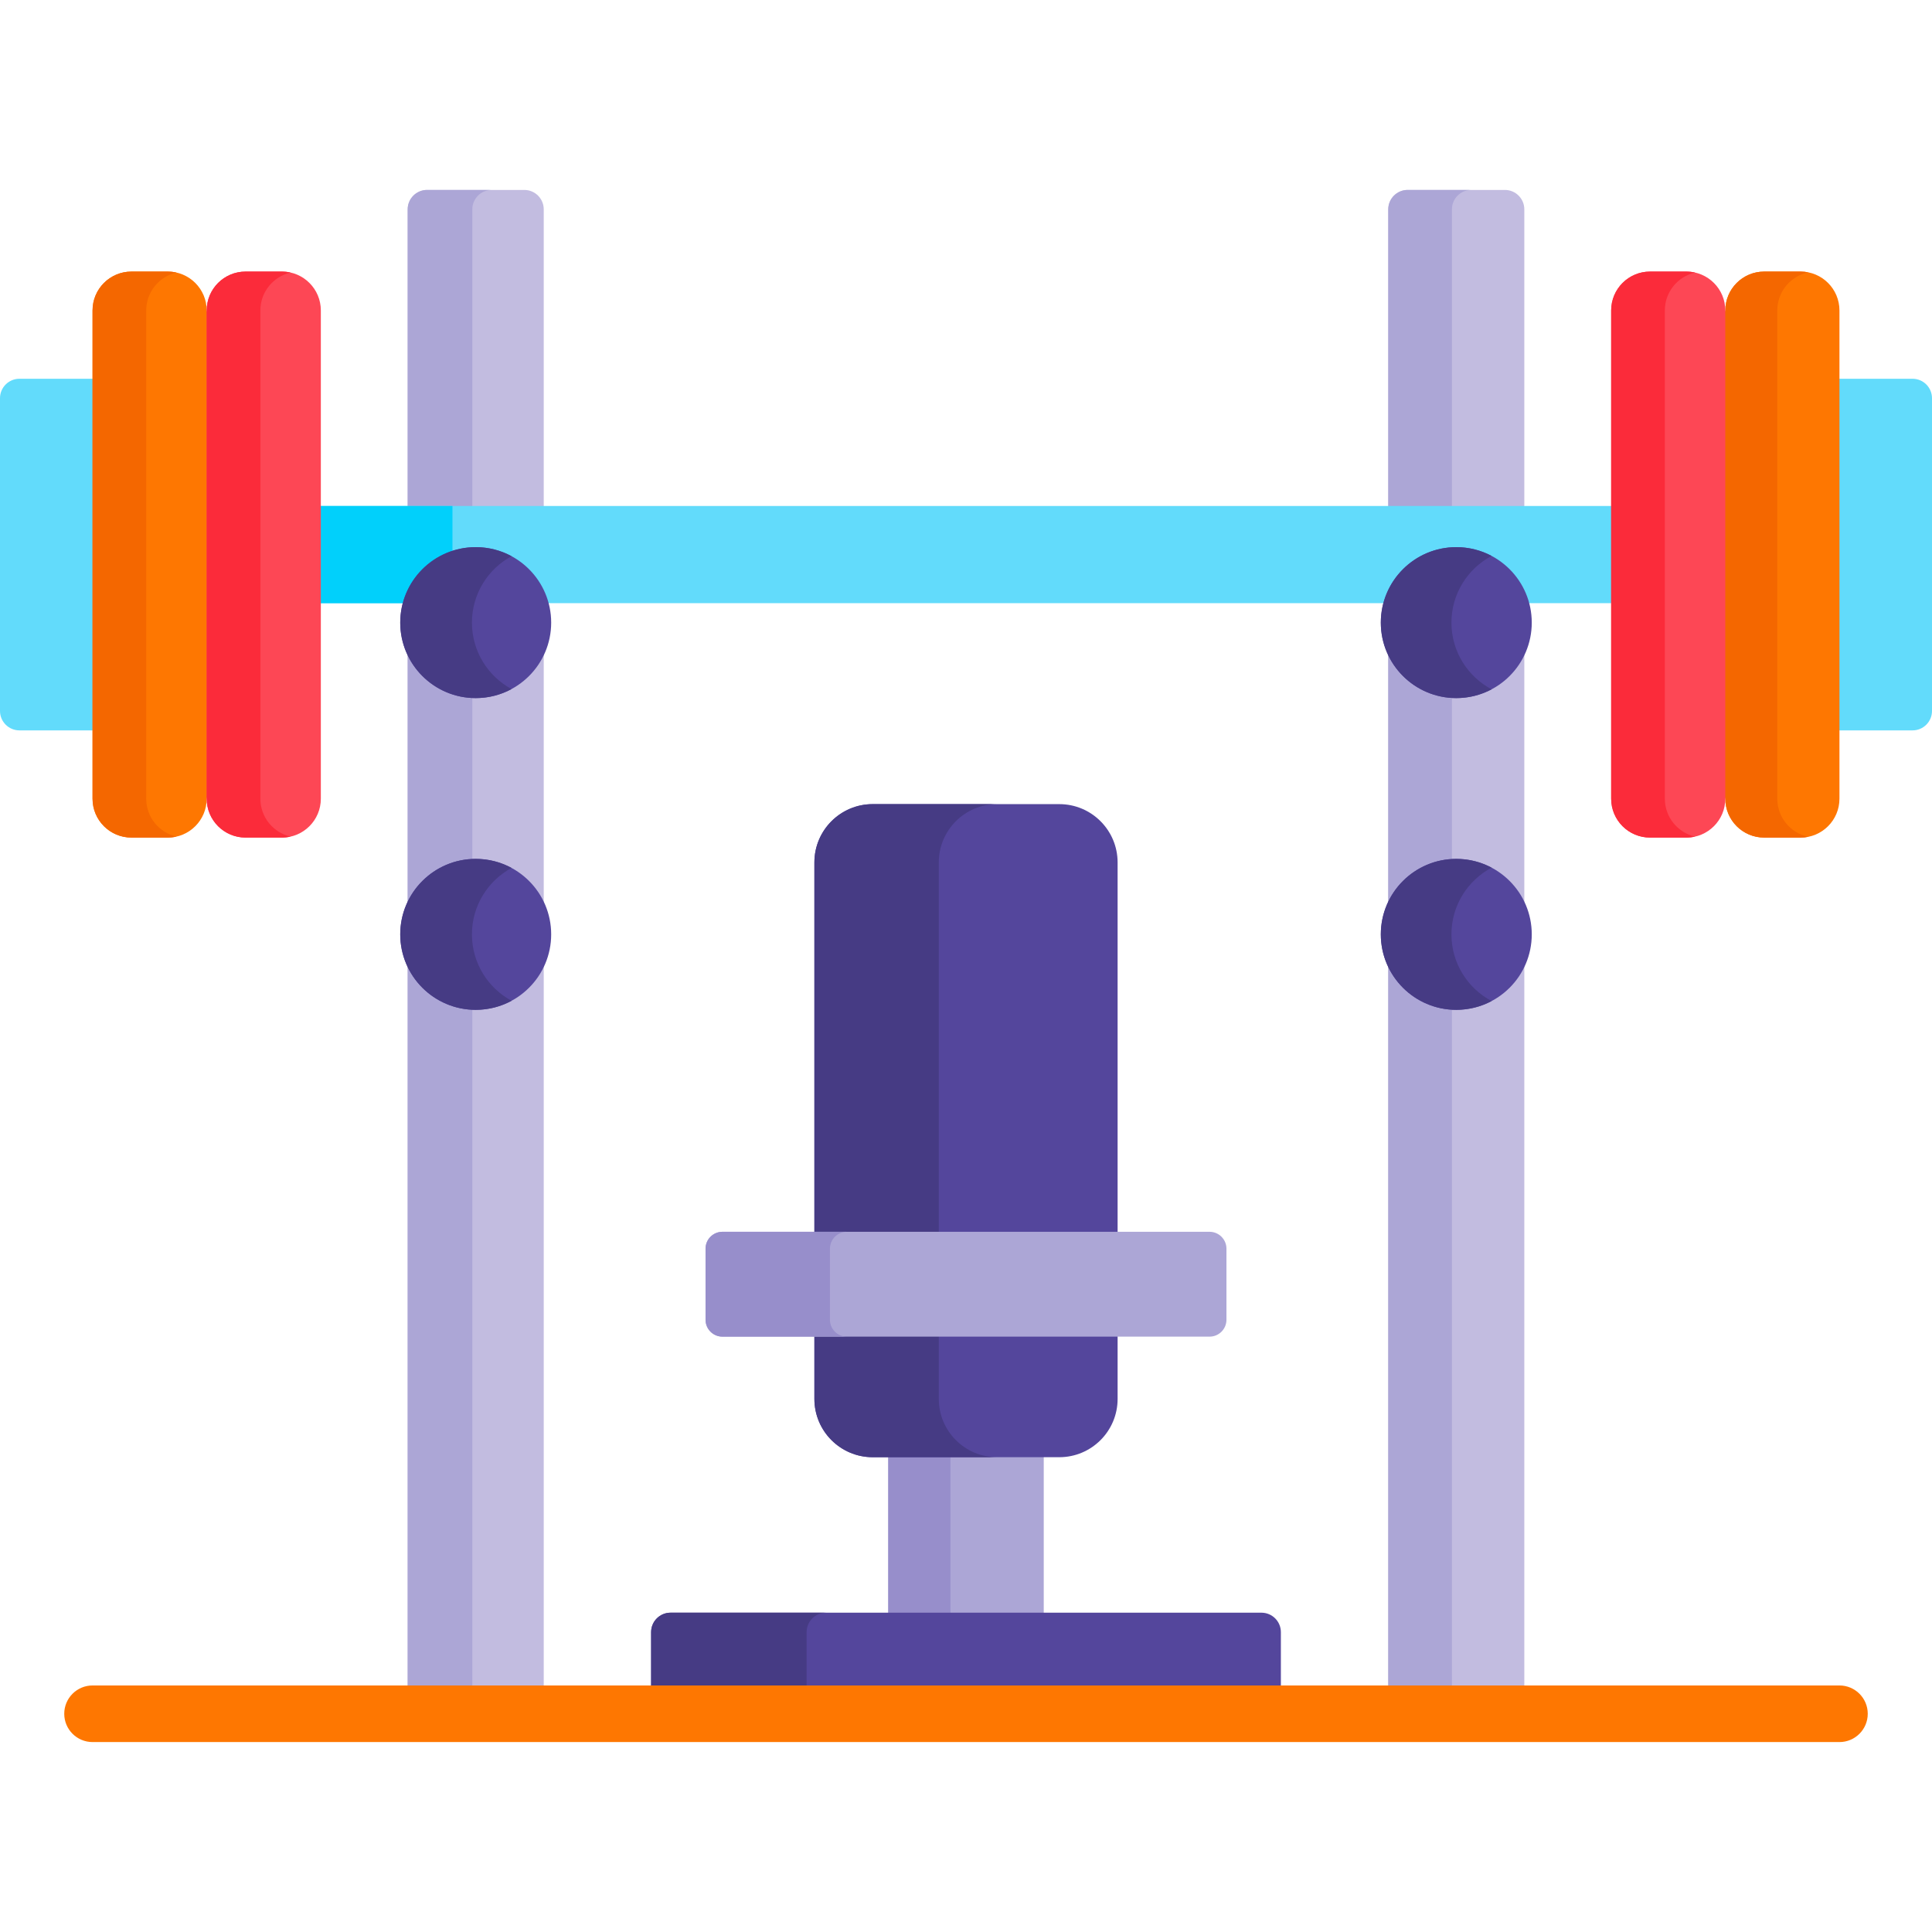 <svg id="Capa_1" enable-background="new 0 0 512 512" height="512" viewBox="0 0 512 512" width="512" xmlns="http://www.w3.org/2000/svg"><g><g><path d="m235.396 385.173h41.207v43.208h-41.207z" fill="#aca6d6"/></g><g><path d="m235.396 385.173h16.483v43.208h-16.483z" fill="#978ecb"/></g><g><path d="m215.823 353.225v17.496c0 8.534 6.918 15.453 15.453 15.453h49.449c8.534 0 15.453-6.918 15.453-15.453v-17.496z" fill="#54469c"/></g><g><path d="m248.789 370.721v-17.496h-32.966v17.496c0 8.534 6.918 15.453 15.453 15.453h32.966c-8.535 0-15.453-6.919-15.453-15.453z" fill="#463b84"/></g><path d="m296.177 327.437v-98.881c0-8.534-6.918-15.453-15.453-15.453h-49.449c-8.534 0-15.453 6.918-15.453 15.453v98.881z" fill="#54469c"/><path d="m248.789 327.437v-98.881c0-8.534 6.918-15.453 15.453-15.453h-32.966c-8.534 0-15.453 6.918-15.453 15.453v98.881z" fill="#463b84"/><g><g fill="#c2bce0"><path d="m144.097 135.091v-79.606c0-2.845-2.306-5.151-5.151-5.151h-25.755c-2.845 0-5.151 2.306-5.151 5.151v79.605h36.057z"/><path d="m108.04 158.846h36.056v288.82h-36.056z"/></g><g fill="#aca6d6"><path d="m125.167 135.091v-79.606c0-2.845 2.306-5.151 5.151-5.151h-17.127c-2.845 0-5.151 2.306-5.151 5.151v79.605h17.127z"/><path d="m108.04 158.846h17.127v288.82h-17.127z"/></g><g fill="#c2bce0"><path d="m403.96 135.091v-79.606c0-2.845-2.306-5.151-5.151-5.151h-25.755c-2.845 0-5.151 2.306-5.151 5.151v79.605h36.057z"/><path d="m367.903 158.846h36.056v288.82h-36.056z"/></g><g fill="#aca6d6"><path d="m384.773 135.091v-79.606c0-2.845 2.306-5.151 5.151-5.151h-16.869c-2.845 0-5.151 2.306-5.151 5.151v79.605h16.869z"/><path d="m367.903 158.846h16.869v288.82h-16.869z"/></g></g><path d="m339.445 447.666v-15.134c0-2.845-2.306-5.151-5.151-5.151h-156.588c-2.845 0-5.151 2.306-5.151 5.151v15.134z" fill="#54469c"/><path d="m213.763 447.666v-15.134c0-2.845 2.306-5.151 5.151-5.151h-41.207c-2.845 0-5.151 2.306-5.151 5.151v15.134z" fill="#463b84"/><g><g><path d="m84.024 134.091h343.951v25.755h-343.951z" fill="#62dbfb"/></g><g><path d="m84.024 134.091h35.879v25.755h-35.879z" fill="#01d0fb"/></g><g><g><path d="m25.526 100.377h-20.375c-2.845 0-5.151 2.306-5.151 5.151v82.88c0 2.845 2.306 5.151 5.151 5.151h20.375z" fill="#62dbfb"/><path d="m55.775 85.952-1-3.681c0-5.69-4.612-10.302-10.302-10.302h-9.645c-5.69 0-10.302 4.612-10.302 10.302v129.396c0 5.69 4.612 10.302 10.302 10.302h9.645c5.69 0 10.302-4.612 10.302-10.302l1-4.294z" fill="#fe7701"/><path d="m38.751 211.667v-129.397c0-4.901 3.426-8.995 8.012-10.038-.737-.168-1.502-.264-2.29-.264h-9.645c-5.69 0-10.302 4.612-10.302 10.302v129.396c0 5.69 4.612 10.302 10.302 10.302h9.645c.788 0 1.552-.097 2.29-.264-4.586-1.042-8.012-5.136-8.012-10.037z" fill="#f46700"/><g><path d="m74.723 221.968h-9.645c-5.69 0-10.302-4.612-10.302-10.302v-129.396c0-5.69 4.612-10.302 10.302-10.302h9.645c5.69 0 10.302 4.612 10.302 10.302v129.396c0 5.69-4.613 10.302-10.302 10.302z" fill="#fd4755"/></g><path d="m69 211.667v-129.397c0-4.901 3.426-8.995 8.012-10.038-.737-.168-1.502-.264-2.29-.264h-9.645c-5.69 0-10.302 4.612-10.302 10.302v129.396c0 5.69 4.612 10.302 10.302 10.302h9.645c.788 0 1.552-.097 2.29-.264-4.586-1.042-8.012-5.136-8.012-10.037z" fill="#fb2b3a"/></g><g><path d="m506.849 100.378h-20.375v93.182h20.375c2.845 0 5.151-2.306 5.151-5.151v-82.88c0-2.845-2.306-5.151-5.151-5.151z" fill="#62dbfb"/><path d="m477.172 71.969h-9.645c-5.69 0-10.302 4.612-10.302 10.302l-1 3.805v121.421l1 4.171c0 5.69 4.612 10.302 10.302 10.302h9.645c5.69 0 10.302-4.612 10.302-10.302v-129.398c0-5.689-4.613-10.301-10.302-10.301z" fill="#fe7701"/><g><path d="m471 211.667v-129.397c0-4.982 3.537-9.138 8.236-10.094-.667-.136-1.357-.207-2.064-.207h-9.645c-5.69 0-10.302 4.612-10.302 10.302l-1 3.805v121.421l1 4.171c0 5.69 4.612 10.302 10.302 10.302h9.645c.708 0 1.398-.072 2.066-.208-4.701-.957-8.238-5.113-8.238-10.095z" fill="#f46700"/></g><g><path d="m437.277 71.969h9.645c5.69 0 10.302 4.612 10.302 10.302v129.396c0 5.69-4.612 10.302-10.302 10.302h-9.645c-5.69 0-10.302-4.612-10.302-10.302v-129.397c.001-5.689 4.613-10.301 10.302-10.301z" fill="#fd4755"/></g><path d="m441.2 211.667v-129.397c0-4.901 3.426-8.995 8.012-10.038-.737-.168-1.502-.264-2.29-.264h-9.645c-5.69 0-10.302 4.612-10.302 10.302v129.396c0 5.69 4.612 10.302 10.302 10.302h9.645c.788 0 1.552-.097 2.29-.264-4.586-1.042-8.012-5.136-8.012-10.037z" fill="#fb2b3a"/></g></g></g><g><path d="m320.54 354.225h-129.08c-2.475 0-4.482-2.007-4.482-4.482v-18.824c0-2.475 2.007-4.482 4.482-4.482h129.08c2.475 0 4.482 2.007 4.482 4.482v18.824c0 2.475-2.006 4.482-4.482 4.482z" fill="#aca6d6"/></g><g><path d="m219.944 349.743v-18.824c0-2.475 2.007-4.482 4.482-4.482h-32.966c-2.475 0-4.482 2.007-4.482 4.482v18.824c0 2.475 2.007 4.482 4.482 4.482h32.966c-2.476 0-4.482-2.007-4.482-4.482z" fill="#978ecb"/></g><g><g><circle cx="126.068" cy="165" fill="#54469c" r="20"/></g><g><path d="m125.068 165c0-7.607 4.248-14.221 10.5-17.602-2.826-1.529-6.061-2.398-9.5-2.398-11.046 0-20 8.954-20 20s8.954 20 20 20c3.439 0 6.674-.869 9.5-2.398-6.252-3.381-10.5-9.995-10.5-17.602z" fill="#463b84"/></g><g><circle cx="385.932" cy="165" fill="#54469c" r="20"/></g><g><path d="m384.646 165c0-7.663 4.315-14.313 10.643-17.671-2.793-1.482-5.975-2.329-9.357-2.329-11.046 0-20 8.954-20 20s8.954 20 20 20c3.382 0 6.564-.847 9.357-2.329-6.329-3.358-10.643-10.008-10.643-17.671z" fill="#463b84"/></g></g><g><g><circle cx="126.068" cy="247.614" fill="#54469c" r="20"/></g><g><path d="m125.068 247.614c0-7.607 4.248-14.221 10.5-17.602-2.826-1.529-6.061-2.398-9.5-2.398-11.046 0-20 8.954-20 20s8.954 20 20 20c3.439 0 6.674-.869 9.5-2.398-6.252-3.381-10.5-9.995-10.5-17.602z" fill="#463b84"/></g><g><circle cx="385.932" cy="247.614" fill="#54469c" r="20"/></g><g><path d="m384.646 247.614c0-7.663 4.315-14.313 10.643-17.671-2.793-1.482-5.975-2.329-9.357-2.329-11.046 0-20 8.954-20 20s8.954 20 20 20c3.382 0 6.564-.847 9.357-2.329-6.329-3.358-10.643-10.007-10.643-17.671z" fill="#463b84"/></g></g><g><path d="m487.474 461.666h-462.948c-4.142 0-7.5-3.358-7.5-7.5s3.358-7.5 7.5-7.5h462.947c4.142 0 7.5 3.358 7.5 7.5s-3.357 7.5-7.499 7.5z" fill="#fe7701"/></g></g></svg>